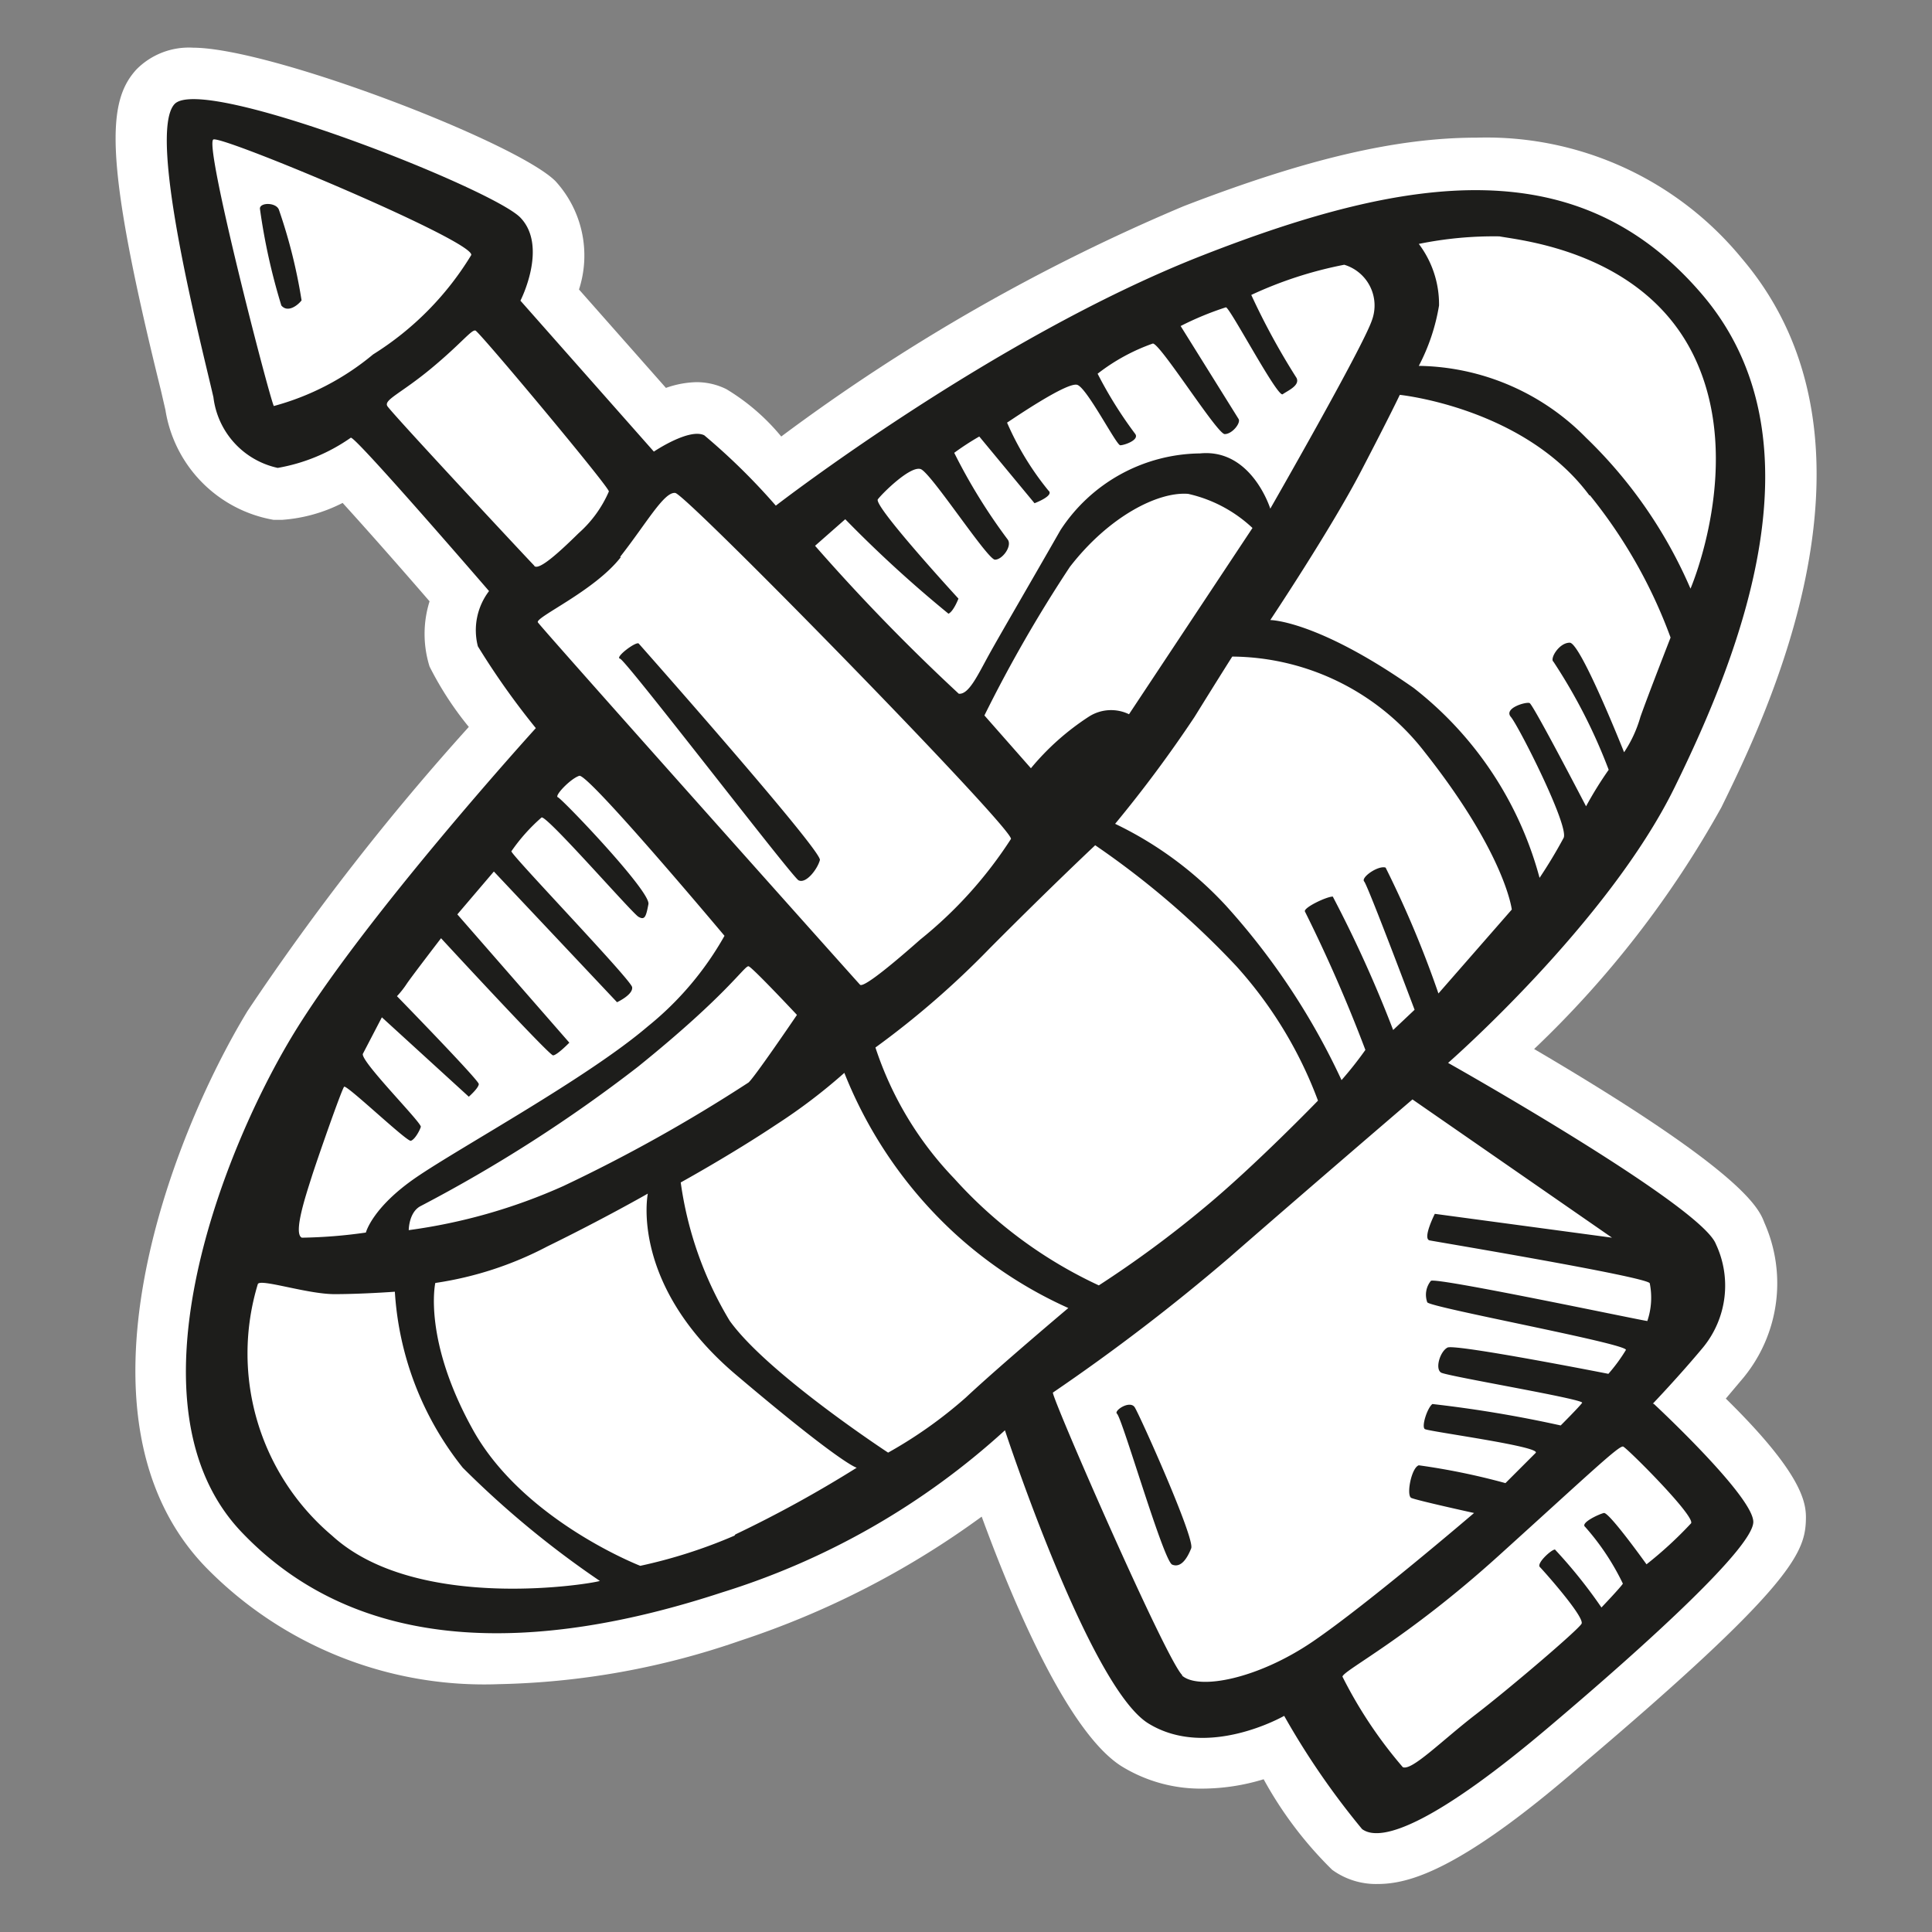 <svg id="Layer_1" data-name="Layer 1" xmlns="http://www.w3.org/2000/svg" width="64" height="64" viewBox="0 0 64 64"><rect x="0" y="0" width="64" height="64" fill="#808080" stroke="none"/><defs><style>.cls-1{fill:#fff;}.cls-2{fill:#1d1d1b;}</style></defs><title>ring-ship</title><g id="ring-ship"><path class="cls-1" d="M45.63,62.41a2.47,2.47,0,0,1-1.5-.47,12.83,12.83,0,0,1-2.27-3,7,7,0,0,1-2,.31,5,5,0,0,1-2.69-.73c-1.73-1.07-3.52-5.19-4.65-8.28a28.75,28.75,0,0,1-8,4.11,25.86,25.86,0,0,1-8,1.44,12.89,12.89,0,0,1-9.7-3.87C2.06,47,5.64,37.7,8.2,33.49a82.22,82.22,0,0,1,7.33-9.41,10.86,10.86,0,0,1-1.3-2,3.61,3.61,0,0,1,0-2.16c-1.08-1.25-2.17-2.48-2.88-3.26a5.19,5.19,0,0,1-2,.56l-.29,0a4.39,4.39,0,0,1-3.58-3.64l-.15-.65C3.42,5.22,3.55,3.36,4.52,2.3a2.44,2.44,0,0,1,1.88-.72C9,1.59,17.12,4.72,18.4,6a3.65,3.65,0,0,1,.78,3.59l2.88,3.26a3.21,3.21,0,0,1,1-.19,2.21,2.21,0,0,1,1,.23,7.08,7.08,0,0,1,1.82,1.57A63.48,63.48,0,0,1,39.21,6.83c4.07-1.57,7.06-2.27,9.71-2.27a10.94,10.94,0,0,1,8.78,4c5.23,6.14.78,15.21-.68,18.19a33.43,33.43,0,0,1-6.2,8c7,4.11,7.45,5.29,7.63,5.76a4.93,4.93,0,0,1-.69,5.12l-.59.7c2.71,2.66,2.67,3.57,2.65,4.09-.05,1.07-.62,2.28-7.43,8.05C48.33,62,46.64,62.41,45.63,62.41Z"/><path class="cls-2" d="M8.61,6.91a20.4,20.4,0,0,0,.71,3.21c.21.25.54,0,.67-.17a17.54,17.54,0,0,0-.75-3C9.15,6.7,8.61,6.7,8.61,6.91ZM26.45,29.16c.25.13.63-.37.71-.67s-5.92-7.08-6-7.17-.81.46-.62.5S26.2,29,26.45,29.16ZM37,46.83c.17.13,1.54,4.88,1.83,5s.5-.21.63-.54-1.71-4.42-1.87-4.67S36.89,46.73,37,46.83Zm17.75-.33s.88-.92,1.67-1.87a3.23,3.23,0,0,0,.42-3.42c-.5-1.29-8.87-6-8.87-6s5.29-4.62,7.5-9.12,5-11.54.92-16.33-9.67-4-16.58-1.29S25.7,16.75,25.7,16.75a21.2,21.2,0,0,0-2.37-2.33c-.5-.25-1.67.54-1.67.54l-4.42-5s.92-1.79,0-2.75S6.7,2.45,5.78,3.45s.92,8.08,1.29,9.71A2.73,2.73,0,0,0,9.2,15.5a6,6,0,0,0,2.42-1c.13-.08,4.58,5.08,4.58,5.08a2.14,2.14,0,0,0-.37,1.83,25.3,25.3,0,0,0,1.92,2.71S12,30.45,9.65,34.37,4.07,46.62,8,50.75s9.83,4,15.92,2a24.8,24.8,0,0,0,9.37-5.37s2.79,8.5,4.75,9.71,4.5-.25,4.5-.25a25.66,25.66,0,0,0,2.58,3.75c.67.5,2.58-.33,6.13-3.33s6.79-6,6.83-6.83S54.78,46.5,54.78,46.5ZM47.65,32.91a34.35,34.35,0,0,0-1.75-4.17c-.25-.08-.83.33-.71.46s1.67,4.25,1.67,4.25l-.71.67a41.31,41.31,0,0,0-2-4.42c-.21,0-1,.38-.92.5a49.63,49.63,0,0,1,2,4.58,12.14,12.14,0,0,1-.79,1A23.09,23.09,0,0,0,40.61,30a12.13,12.13,0,0,0-3.67-2.71,42.44,42.44,0,0,0,2.63-3.54c.88-1.42,1.25-2,1.25-2a8.13,8.13,0,0,1,6.38,3.17c2.67,3.38,2.88,5.21,2.88,5.21ZM36.28,28a28.39,28.39,0,0,1,4.67,4,13.86,13.86,0,0,1,2.71,4.46S41.57,38.62,39.9,40a36.11,36.11,0,0,1-3.5,2.58,14.84,14.84,0,0,1-4.79-3.54A11.37,11.37,0,0,1,29,34.7a29.11,29.11,0,0,0,3.79-3.29C34.86,29.33,36.28,28,36.28,28Zm-2.12-2.54L32.61,23.7a45.52,45.52,0,0,1,2.83-4.92c1.29-1.67,2.92-2.5,3.92-2.42a4.57,4.57,0,0,1,2.13,1.13L37.4,23.66a1.36,1.36,0,0,0-1.33.08A8.46,8.46,0,0,0,34.15,25.45ZM47,8.08a12.42,12.42,0,0,1,2.67-.25c.67.13,4.79.5,6.46,4S56,19.5,56,19.5a15.4,15.4,0,0,0-3.46-5A7.92,7.92,0,0,0,47,12.12a6.62,6.62,0,0,0,.67-2A3.32,3.32,0,0,0,47,8.08Zm5.67,8.33a16.49,16.49,0,0,1,2.67,4.71s-.75,1.92-1,2.63a4.16,4.16,0,0,1-.54,1.17S52.36,21.29,52,21.29s-.67.54-.54.63a18.2,18.2,0,0,1,1.83,3.58,12.37,12.37,0,0,0-.75,1.21s-1.75-3.37-1.87-3.42-.87.17-.62.46,1.92,3.58,1.75,4A16,16,0,0,1,51,29.08a11.86,11.86,0,0,0-4.17-6.29c-3.21-2.25-4.75-2.25-4.75-2.25s2-3,3-4.92,1.29-2.54,1.29-2.54S50.49,13.5,52.65,16.41ZM28,17.2a41.12,41.12,0,0,0,3.42,3.13c.17-.08.33-.5.33-.5s-2.83-3.08-2.67-3.29,1.08-1.12,1.42-1,2.21,3,2.46,3,.58-.46.42-.67A18.8,18.8,0,0,1,31.61,15a8.83,8.83,0,0,1,.83-.54l1.83,2.21s.67-.25.46-.42A9.61,9.61,0,0,1,33.36,14c.13-.08,2-1.37,2.33-1.25s1.29,2,1.42,2,.63-.17.5-.37a13.73,13.73,0,0,1-1.25-2,6.47,6.47,0,0,1,1.83-1c.25,0,2.13,3,2.38,3s.54-.37.46-.5l-1.92-3.08a10.17,10.17,0,0,1,1.5-.62c.13,0,1.71,3,1.88,2.88s.58-.29.46-.54a23.36,23.36,0,0,1-1.5-2.75,13.26,13.26,0,0,1,3.08-1,1.41,1.41,0,0,1,.92,1.83c-.29.88-3.37,6.25-3.37,6.25s-.62-2-2.33-1.83a5.59,5.59,0,0,0-4.62,2.54c-1,1.75-2,3.46-2.37,4.13s-.67,1.33-1,1.29A65.88,65.88,0,0,1,27,18.08Zm-7.46,1.25c.88-1.12,1.46-2.17,1.83-2.12S33.53,27.41,33.49,27.79a14,14,0,0,1-3,3.33c-1.37,1.21-1.92,1.58-2,1.5S18.11,21,17.82,20.62C17.69,20.46,19.7,19.58,20.57,18.45ZM26.4,33.62s-1.5,2.21-1.62,2.25a51.83,51.83,0,0,1-6.12,3.42,18.54,18.54,0,0,1-5.12,1.46s0-.58.38-.79a48.27,48.27,0,0,0,7.21-4.62c3-2.42,3.54-3.37,3.67-3.33S26.4,33.62,26.4,33.62ZM9.07,13.45c-.17-.37-2.33-8.71-2-8.83S15.74,8,15.61,8.45a10,10,0,0,1-3.25,3.29A8.66,8.66,0,0,1,9.07,13.45Zm8.63,5.29c-.17-.17-4.75-5.08-4.87-5.29s.46-.42,1.46-1.25,1.33-1.29,1.46-1.25,4.42,5.17,4.42,5.33a3.92,3.92,0,0,1-1,1.38C18.57,18.25,17.86,18.91,17.7,18.75ZM10.32,39c.17-.54,1-2.92,1.08-3s2.08,1.83,2.21,1.79.29-.33.33-.46-2-2.17-1.92-2.42l.63-1.21,2.88,2.63s.33-.29.33-.42S13.15,33,13.15,33a3,3,0,0,0,.33-.42c.17-.25,1.13-1.5,1.13-1.5s3.58,3.88,3.71,3.88.54-.42.54-.42l-3.71-4.25,1.21-1.42,4.08,4.33s.54-.25.5-.5-4-4.37-4-4.5a6,6,0,0,1,1-1.12c.17-.08,3,3.17,3.21,3.29s.25,0,.33-.42-2.87-3.5-3-3.54.42-.62.71-.71S24,31,24,31a10.41,10.41,0,0,1-2.54,3c-2,1.71-6.21,4-7.67,5s-1.67,1.83-1.67,1.83A16.45,16.45,0,0,1,10,41C9.7,40.87,10.15,39.54,10.32,39ZM11,50.87a7.9,7.9,0,0,1-2.46-8.33c.06-.2,1.63.33,2.54.33s2-.08,2-.08a10.35,10.35,0,0,0,2.25,5.83,31.28,31.28,0,0,0,4.54,3.75C19.7,52.45,13.82,53.45,11,50.87Zm13.33,0a16.83,16.83,0,0,1-3.12,1s-3.87-1.5-5.54-4.5-1.25-4.87-1.25-4.87a11.56,11.56,0,0,0,3.71-1.21c1.88-.92,3.33-1.75,3.33-1.75s-.62,3,2.92,6,4,3.08,4,3.08A39.92,39.92,0,0,1,24.36,50.83ZM32,46.29a14.72,14.72,0,0,1-2.58,1.83s-4-2.62-5.25-4.37a12.07,12.07,0,0,1-1.62-4.58s1.67-.92,3.17-1.92a18.59,18.59,0,0,0,2.25-1.71,14.48,14.48,0,0,0,3.67,5.33,14.15,14.15,0,0,0,3.75,2.46S33.11,45.25,32,46.29Zm7.17,9.21c-.54-.5-4.37-9.29-4.29-9.37a66.67,66.67,0,0,0,5.83-4.46c2.67-2.33,6.08-5.25,6.08-5.25L53.4,41l-5.87-.79s-.42.83-.17.88,7.21,1.21,7.29,1.42a2.41,2.41,0,0,1-.08,1.25c-.12,0-7-1.46-7.17-1.33a.73.73,0,0,0-.12.71c.08.17,6.67,1.38,6.58,1.58a5.57,5.57,0,0,1-.58.79s-5.08-1-5.33-.87-.42.71-.21.83,4.75.88,4.67,1-.71.75-.71.75a41.06,41.06,0,0,0-4.25-.71c-.17.13-.37.75-.25.83s3.88.58,3.67.79l-1,1A22.52,22.52,0,0,0,47,48.54c-.25.08-.42,1-.25,1.08s2.08.5,2.08.5-3.5,3-5.33,4.25S39.7,56,39.15,55.5Zm15.38-3.67s-1.25-1.75-1.42-1.71-.79.33-.62.46a8.16,8.16,0,0,1,1.25,1.88c-.08.13-.71.79-.71.79a16.34,16.34,0,0,0-1.54-1.92c-.12,0-.62.46-.5.58s1.5,1.67,1.38,1.88-2.37,2.13-3.5,3-2.12,1.88-2.42,1.75a14.72,14.72,0,0,1-2-3c.05-.22,2.13-1.25,5.17-4s4-3.67,4.13-3.62,2.38,2.29,2.25,2.54A13,13,0,0,1,54.53,51.83Z"/></g></svg>